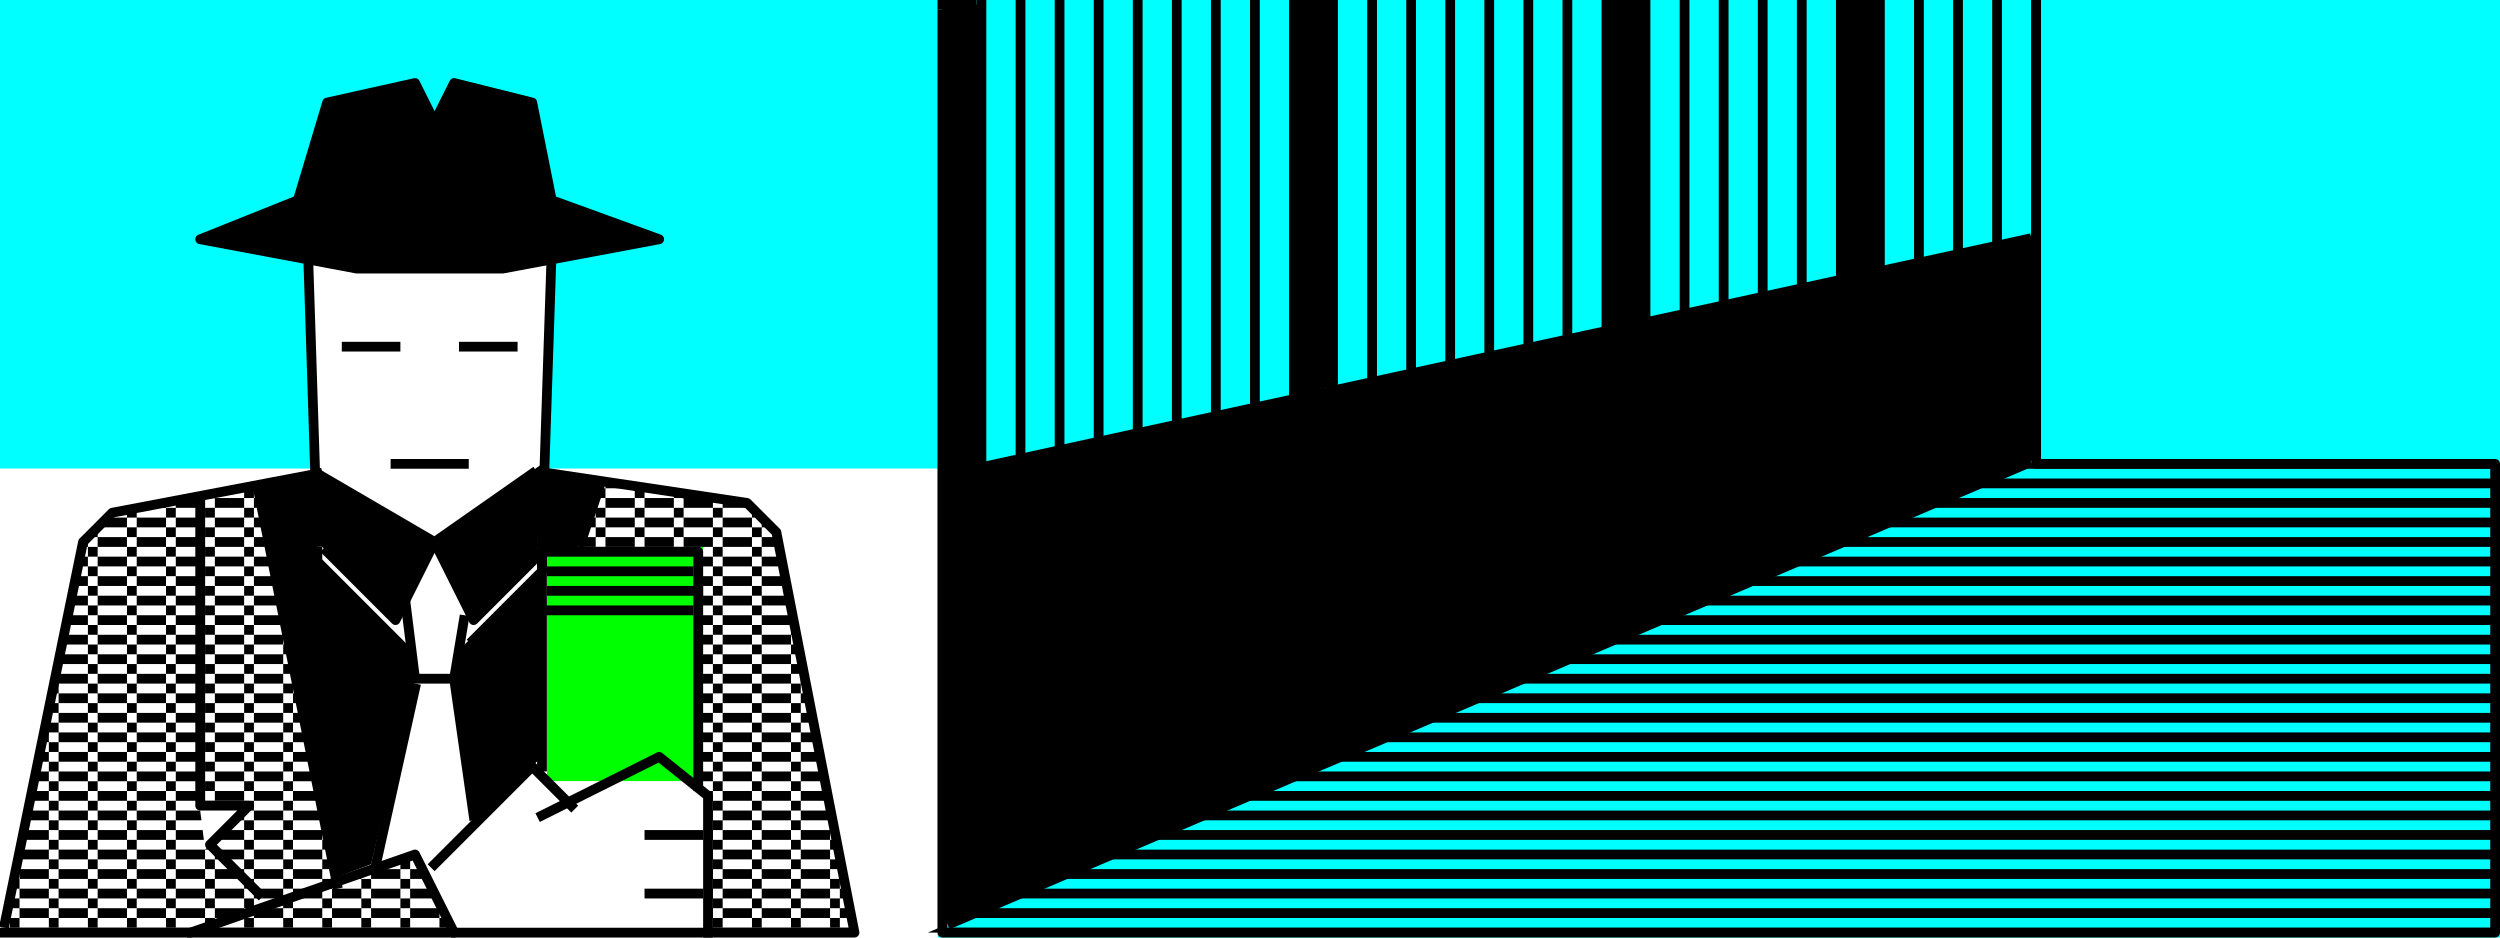 <?xml version="1.0" encoding="UTF-8" standalone="yes"?>
<!DOCTYPE svg PUBLIC "-//W3C//DTD SVG 1.0//EN" "http://www.w3.org/TR/2001/REC-SVG-20010904/DTD/svg10.dtd">
<svg viewBox="0 0 2560 960" style="fill-rule:evenodd;stroke-linecap:square;stroke-linejoin:round;stroke-width:10" height="100%" width="100%" xmlns="http://www.w3.org/2000/svg">
  <defs>
    <pattern id="fill-area-5" x="0" y="0" width="40" height="20" patternUnits="userSpaceOnUse">
      <rect fill="#000000" x="0" y="10" width="10" height="10" />
      <rect fill="#000000" x="10" y="0" width="10" height="10" />
      <rect fill="#000000" x="20" y="10" width="20" height="10" />
    </pattern>
    <pattern id="fill-area-6" x="0" y="0" width="40" height="20" patternUnits="userSpaceOnUse">
      <rect fill="#000000" x="0" y="10" width="10" height="10" />
      <rect fill="#000000" x="10" y="0" width="10" height="10" />
      <rect fill="#000000" x="20" y="10" width="20" height="10" />
    </pattern>
    <pattern id="fill-area-7" x="0" y="0" width="40" height="20" patternUnits="userSpaceOnUse">
      <rect fill="#000000" x="0" y="10" width="10" height="10" />
      <rect fill="#000000" x="10" y="0" width="10" height="10" />
      <rect fill="#000000" x="20" y="10" width="20" height="10" />
    </pattern>
    <pattern id="fill-area-8" x="0" y="0" width="40" height="20" patternUnits="userSpaceOnUse">
      <rect fill="#000000" x="0" y="10" width="40" height="10" />
    </pattern>
    <pattern id="fill-area-11" x="0" y="0" width="40" height="20" patternUnits="userSpaceOnUse">
      <rect fill="#000000" x="0" y="10" width="10" height="10" />
      <rect fill="#000000" x="10" y="0" width="10" height="10" />
      <rect fill="#000000" x="20" y="10" width="20" height="10" />
    </pattern>
    <pattern id="fill-area-13" x="0" y="0" width="40" height="20" patternUnits="userSpaceOnUse">
      <rect fill="#000000" x="0" y="0" width="10" height="20" />
    </pattern>
  </defs>
  <rect id="block-1" class="block" fill="#00ff00" x="560" y="560" width="160" height="240" />
  <path id="block-2" class="block" fill="#00ffff" d="M 960,960 h 1600 v -960 h -2560 v 480 h 320 v -240 h 240 v 240 h 400 v 480" />
  <path id="block-3" class="block" fill="#ffffff" d="M 0,960 h 960 v -480 h -400 v -240 h -240 v 240 h -320 v 480
M 560,560 h 160 v 240 h -160 v -240" />
  <path id="area-1" class="area closed" fill="#000000" stroke="none" d="M 325,555 l -5,-70 l -60,10 l 80,405 l 40,-15 l 45,-190 l -5,-25 l -95,-95 Z" />
  <path id="area-2" class="area closed" fill="#000000" stroke="none" d="M 325,555 l -5,-75 l 125,75 l -40,80 Z" />
  <path id="area-3" class="area closed" fill="#000000" stroke="none" d="M 445,555 l 110,-80 l -5,90 l -65,70 l -40,-80 Z" />
  <path id="area-4" class="area closed" fill="#000000" stroke="none" d="M 365,275 h 150 l 160,-30 l -110,-40 l -20,-100 l -80,-20 l -20,40 l -20,-40 l -90,20 l -30,100 l -100,40 l 110,20 Z" />
  <path id="area-5" class="area closed" fill="url(#fill-area-5)" stroke="none" d="M 260,495 l 80,405 l -65,25 l -60,-60 l 40,-40 h -50 v -320 Z" />
  <path id="area-6" class="area closed" fill="url(#fill-area-6)" stroke="none" d="M 0,955 l 85,-400 l 30,-30 l 90,-20 v 325 l 5,40 l 5,-5 l 60,60 l -80,30 Z" />
  <path id="area-7" class="area closed" fill="url(#fill-area-7)" stroke="none" d="M 425,875 l 40,80 h -270 Z" />
  <path id="area-8" class="area closed" fill="url(#fill-area-8)" stroke="none" d="M 2075,475 l -1125,480 h 1605 v -480 Z" />
  <path id="area-9" class="area closed" fill="#000000" stroke="none" d="M 555,775 v -190 l -90,85 v 25 l 20,145 Z" />
  <path id="area-10" class="area closed" fill="#000000" stroke="none" d="M 555,480 l 60,10 l -25,75 h -40 Z" />
  <path id="area-11" class="area closed" fill="url(#fill-area-11)" stroke="none" d="M 725,815 v 140 h 150 l -80,-410 l -30,-30 l -150,-25 l -25,75 h 125 v 240 Z" />
  <path id="area-12" class="area closed" fill="#000000" stroke="none" d="M 965,485 v 460 l 1120,-475 v -230 Z" />
  <path id="area-13" class="area closed" fill="url(#fill-area-13)" stroke="none" d="M 965,10 v 475 l 1120,-245 v -240 h -1115 Z" />
  <path id="area-14" class="area closed" fill="#000000" stroke="none" d="M 1365,395 v -395 h -40 v 405 Z" />
  <path id="area-15" class="area closed" fill="#000000" stroke="none" d="M 1685,330 v -330 h -40 v 335 Z" />
  <path id="area-16" class="area closed" fill="#000000" stroke="none" d="M 1925,275 v -275 h -40 v 285 Z" />
  <path id="area-17" class="area closed" fill="#000000" stroke="none" d="M 1005,5 h -40 v 480 l 40,-10 Z" />
  <path id="line-18" class="line" fill="none" stroke="#000000" d="M 5,945 l 80,-390 l 30,-30 l 210,-40" />
  <path id="line-19" class="line" fill="none" stroke="#000000" d="M 325,555 l -10,-310" />
  <path id="line-20" class="line" fill="none" stroke="#000000" d="M 565,255 l -10,300" />
  <path id="line-21" class="line" fill="none" stroke="#000000" d="M 545,485 l -100,70 l -120,-70" />
  <path id="line-22" class="line" fill="none" stroke="#000000" d="M 335,565 l 70,70 l 40,-80 l 40,80 l 70,-70" />
  <path id="line-23" class="line" fill="none" stroke="#000000" d="M 565,485 l 200,30 l 30,30 l 80,410 h -870" />
  <path id="line-24" class="line" fill="none" stroke="#000000" d="M 195,955 l 230,-80 l 40,80" />
  <path id="line-25" class="line" fill="none" stroke="#000000" d="M 445,885 l 100,-100 l 40,40" />
  <path id="line-26" class="line" fill="none" stroke="#000000" d="M 555,835 l 120,-60 l 50,40 v 140" />
  <path id="line-27" class="line" fill="none" stroke="#000000" d="M 715,915 h -50" />
  <path id="line-28" class="line" fill="none" stroke="#000000" d="M 715,855 h -50" />
  <path id="line-29" class="line" fill="none" stroke="#000000" d="M 475,635 l -10,60 h -40 l -10,-80" />
  <path id="line-30" class="line" fill="none" stroke="#000000" d="M 425,705 l -40,180" />
  <path id="line-31" class="line" fill="none" stroke="#000000" d="M 485,835 l -20,-140" />
  <path id="line-32" class="line" fill="none" stroke="#000000" d="M 265,505 l 80,400" />
  <path id="line-33" class="line" fill="none" stroke="#000000" d="M 205,515 v 310 h 50 l -40,40 l 50,50" />
  <path id="line-34" class="line closed" fill="none" stroke="#000000" d="M 365,275 h 150 l 160,-30 l -110,-40 l -20,-100 l -80,-20 l -20,40 l -20,-40 l -90,20 l -30,100 l -100,40 l 160,30 Z" />
  <path id="line-35" class="line" fill="none" stroke="#000000" d="M 355,355 h 50" />
  <path id="line-36" class="line" fill="none" stroke="#000000" d="M 475,355 h 50" />
  <path id="line-37" class="line" fill="none" stroke="#000000" d="M 495,365 l 0,0" />
  <path id="line-38" class="line" fill="none" stroke="#000000" d="M 375,365 l 0,0" />
  <path id="line-39" class="line" fill="none" stroke="#000000" d="M 405,475 h 70" />
  <path id="line-40" class="line" fill="none" stroke="#000000" d="M 325,565 v 10 l 90,90" />
  <path id="line-41" class="line" fill="none" stroke="#000000" d="M 485,655 l 70,-70 v -20" />
  <path id="line-42" class="line" fill="none" stroke="#000000" d="M 965,15 v 940 h 1590 v -480 h -470 v -470" />
  <path id="line-43" class="line" fill="none" stroke="#000000" d="M 2075,475 l -1100,470" />
  <path id="line-44" class="line" fill="none" stroke="#000000" d="M 975,485 l 1100,-240" />
  <path id="line-45" class="line" fill="none" stroke="#000000" d="M 555,785 v -220 h 160 v 240" />
  <path id="line-46" class="line" fill="none" stroke="#000000" d="M 705,585 h -140" />
  <path id="line-47" class="line" fill="none" stroke="#000000" d="M 565,605 h 150" />
  <path id="line-48" class="line" fill="none" stroke="#000000" d="M 705,625 h -150" />
  <path id="line-49" class="line" fill="none" stroke="#000000" d="M 595,555 l 20,-60" />
  <path id="line-50" class="line" fill="none" stroke="#000000" d="M 995,5 h -30" />
</svg>
